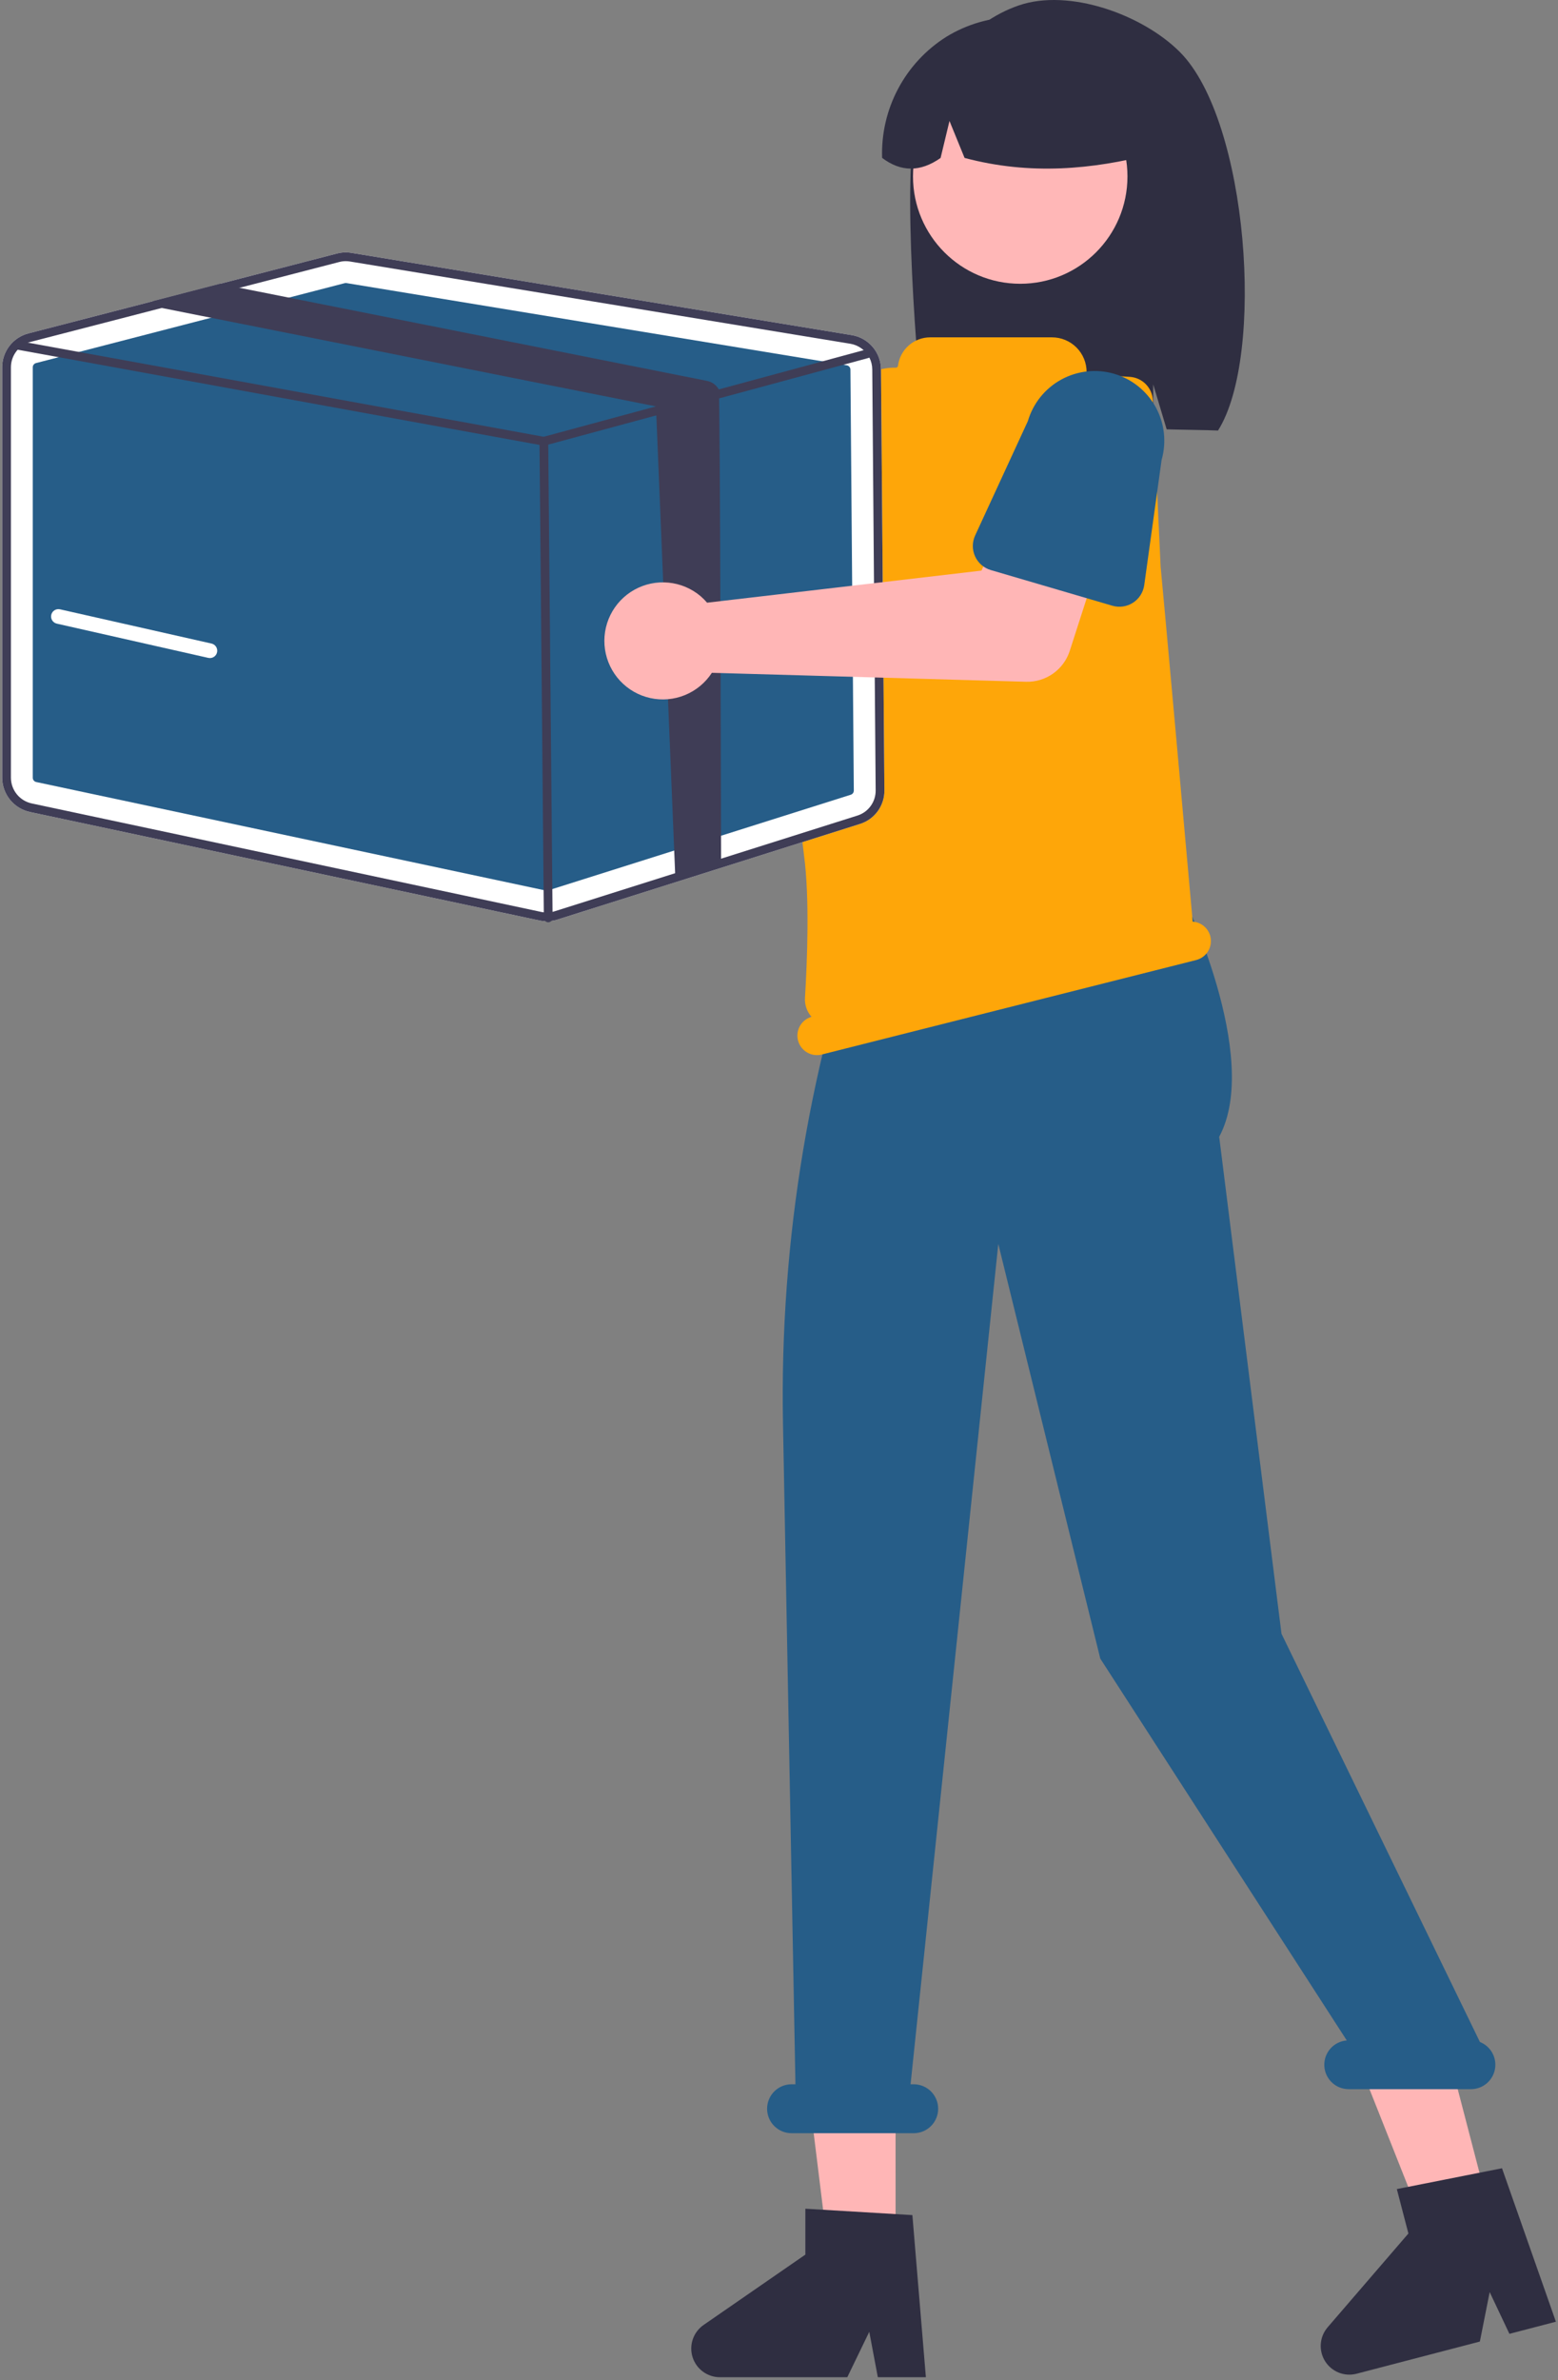 <svg width="372" height="568" viewBox="0 0 372 568" fill="none" xmlns="http://www.w3.org/2000/svg">
<rect x="0" y="0" width="372" height="568" fill="#808080" stroke="none"/>
<path d="M113.533 80.662C113.696 81.38 113.803 82.11 113.851 82.845L170.993 115.826L184.882 107.826L199.689 127.22L176.476 143.773C174.601 145.11 172.343 145.803 170.041 145.747C167.739 145.69 165.517 144.889 163.709 143.462L104.786 96.954C102.127 97.938 99.231 98.09 96.484 97.388C93.736 96.686 91.268 95.164 89.406 93.024C87.545 90.884 86.378 88.228 86.063 85.408C85.747 82.589 86.296 79.74 87.638 77.241C88.98 74.742 91.05 72.711 93.574 71.418C96.098 70.124 98.956 69.631 101.767 70.002C104.578 70.373 107.209 71.592 109.311 73.496C111.413 75.401 112.886 77.9 113.533 80.662V80.662Z" fill="#FFB6B6"/>
<path d="M171.786 112.185C171.968 111.344 172.328 110.552 172.843 109.862C173.359 109.173 174.016 108.603 174.772 108.192L201.153 93.81C204.666 91.158 209.087 90.007 213.447 90.611C217.807 91.215 221.75 93.524 224.41 97.032C227.071 100.54 228.233 104.96 227.64 109.324C227.048 113.688 224.75 117.638 221.251 120.309L200.107 141.8C199.504 142.413 198.775 142.889 197.971 143.195C197.167 143.502 196.307 143.631 195.449 143.574C194.59 143.518 193.754 143.277 192.997 142.868C192.241 142.459 191.581 141.892 191.063 141.205L172.858 117.056C172.34 116.369 171.976 115.578 171.791 114.738C171.606 113.897 171.604 113.026 171.786 112.185V112.185Z" fill="#3F3D56"/>
<path d="M218.918 28.578C222.713 16.475 231.345 5.374 243.282 1.283C255.22 -2.809 272.701 3.424 281.675 12.373C298.092 28.742 302.098 84.977 290.819 102.747C288.576 102.629 280.835 102.541 278.564 102.456L275.352 91.745V102.35C257.63 101.802 239.179 102.145 220.718 102.5C219.063 89.918 215.122 40.681 218.918 28.578Z" fill="#2F2E41"/>
<path d="M213.838 536.597H197.674L189.985 474.216L213.842 474.217L213.838 536.597Z" fill="#FFB6B6"/>
<path d="M355.343 526.54L339.702 530.619L316.533 472.196L339.619 466.177L355.343 526.54Z" fill="#FFB6B6"/>
<path d="M266.263 153.461L269.926 162.989L269.193 172.516L197.511 197.357L201.068 155.66L209.125 146.131L266.263 153.461Z" fill="#FFB6B6"/>
<path d="M243.598 67.72C257.738 67.72 269.201 56.252 269.201 42.105C269.201 27.958 257.738 16.49 243.598 16.49C229.459 16.49 217.996 27.958 217.996 42.105C217.996 56.252 229.459 67.72 243.598 67.72Z" fill="#FFB7B7"/>
<path d="M226.007 8.75C230.926 5.749 236.561 4.126 242.321 4.05C248.082 3.974 253.758 5.448 258.755 8.318C263.751 11.188 267.886 15.348 270.725 20.363C273.565 25.379 275.006 31.065 274.897 36.829C260.941 40.397 246.069 41.89 230.309 37.688L226.706 28.867L224.582 37.695C219.761 41.088 215.107 41.082 210.621 37.676C210.431 31.929 211.752 26.233 214.452 21.157C217.152 16.081 221.136 11.802 226.007 8.75Z" fill="#2F2E41"/>
<path d="M221.07 567.306H209.599L207.552 556.471L202.308 567.306H171.887C170.428 567.306 169.008 566.84 167.834 565.975C166.659 565.11 165.792 563.893 165.358 562.5C164.924 561.107 164.946 559.612 165.422 558.233C165.897 556.853 166.801 555.662 168.001 554.833L192.295 538.047V527.093L217.848 528.619L221.07 567.306Z" fill="#2F2E41"/>
<path d="M371.5 554.061L360.4 556.956L355.688 546.988L353.345 558.796L323.907 566.473C322.496 566.842 321.004 566.749 319.65 566.209C318.295 565.668 317.149 564.709 316.377 563.471C315.606 562.232 315.251 560.78 315.364 559.325C315.476 557.871 316.05 556.49 317.002 555.385L336.279 533.01L333.517 522.411L358.629 517.439L371.5 554.061Z" fill="#2F2E41"/>
<path d="M353.36 487.311L305.978 389.877L291.103 271.289C301.359 252.233 282.313 213.459 282.313 213.459V197.179L208.534 211.105V211.105C193.444 252.284 186.126 295.908 186.953 339.76L189.926 497.397H188.993C187.446 497.397 185.962 498.012 184.867 499.107C183.773 500.202 183.158 501.687 183.158 503.235C183.158 504.784 183.773 506.268 184.867 507.363C185.962 508.458 187.446 509.073 188.993 509.073H218.169C219.716 509.073 221.2 508.458 222.295 507.363C223.389 506.268 224.004 504.784 224.004 503.235C224.004 501.687 223.389 500.202 222.295 499.107C221.2 498.012 219.716 497.397 218.169 497.397H217.416L238.361 296.854L262.714 395.817L321.566 486.936C320.065 487.053 318.667 487.748 317.667 488.874C316.667 490 316.142 491.47 316.202 492.975C316.263 494.481 316.904 495.904 317.991 496.946C319.078 497.988 320.527 498.569 322.032 498.565H351.208C352.565 498.566 353.88 498.094 354.926 497.229C355.972 496.365 356.684 495.162 356.939 493.829C357.194 492.495 356.976 491.115 356.322 489.925C355.669 488.735 354.621 487.81 353.36 487.311H353.36Z" fill="#265D88"/>
<path d="M288.983 223.439C288.741 222.487 288.203 221.635 287.447 221.007C286.692 220.379 285.757 220.006 284.776 219.943C283.804 208.819 277.378 137.477 277.134 135.384L277.124 135.295L275.263 95.529C275.196 94.085 274.599 92.716 273.587 91.685C272.574 90.653 271.218 90.031 269.776 89.936L259.948 89.294C259.814 89.289 259.686 89.232 259.592 89.135C259.498 89.038 259.446 88.909 259.446 88.774C259.446 87.688 259.232 86.613 258.817 85.609C258.402 84.606 257.793 83.695 257.025 82.927C256.258 82.159 255.347 81.55 254.344 81.135C253.342 80.719 252.267 80.505 251.182 80.505H222.087C220.202 80.506 218.383 81.195 216.97 82.443C215.557 83.69 214.648 85.411 214.413 87.282C214.4 87.411 214.339 87.53 214.242 87.616C214.145 87.701 214.02 87.747 213.89 87.744L213.887 87.744C210.581 87.676 207.36 88.796 204.809 90.901C202.257 93.005 200.545 95.955 199.981 99.215C196.004 122.37 188.032 174.922 191.974 204.138C193.346 214.309 192.722 229.605 192.203 238.115C192.152 238.937 192.263 239.762 192.53 240.541C192.798 241.321 193.216 242.039 193.762 242.657C192.602 242.991 191.616 243.764 191.014 244.811C190.412 245.858 190.24 247.098 190.533 248.27C190.836 249.471 191.603 250.503 192.666 251.138C193.729 251.773 195 251.96 196.201 251.657L285.598 229.11C286.798 228.807 287.829 228.04 288.464 226.976C289.099 225.913 289.286 224.641 288.983 223.439Z" fill="#FEA609"/>
<path d="M210.353 88.141C210.34 86.173 209.632 84.273 208.352 82.778C207.073 81.283 205.306 80.29 203.365 79.974L83.913 60.349C82.768 60.159 81.595 60.211 80.471 60.502L52.477 67.744L36.415 71.904L6.772 79.57C4.983 80.035 3.399 81.081 2.267 82.544C1.136 84.007 0.522 85.805 0.521 87.654V185.607C0.53 187.516 1.19 189.365 2.391 190.849C3.592 192.332 5.262 193.362 7.127 193.767L128.797 219.668C129.368 219.791 129.951 219.851 130.535 219.849C131.387 219.85 132.233 219.721 133.045 219.466L205.333 196.627C207.038 196.094 208.527 195.025 209.578 193.579C210.629 192.133 211.186 190.386 211.166 188.598L210.353 88.141Z" fill="white"/>
<path d="M82.561 67.542C82.473 67.542 82.386 67.553 82.302 67.575L8.603 86.644C8.38 86.702 8.182 86.833 8.04 87.015C7.899 87.198 7.822 87.422 7.822 87.653V185.604C7.823 185.843 7.906 186.074 8.055 186.259C8.205 186.445 8.414 186.573 8.647 186.624L130.317 212.524C130.493 212.561 130.676 212.552 130.848 212.498L203.136 189.659C203.349 189.593 203.535 189.459 203.666 189.279C203.797 189.098 203.866 188.88 203.864 188.657L203.053 88.2C203.052 87.954 202.963 87.717 202.803 87.53C202.643 87.344 202.423 87.22 202.18 87.18L82.729 67.556C82.673 67.547 82.617 67.542 82.561 67.542V67.542Z" fill="#265D88"/>
<path d="M210.353 88.141C210.34 86.173 209.632 84.273 208.352 82.778C207.073 81.283 205.306 80.29 203.365 79.974L83.913 60.349C82.768 60.159 81.595 60.211 80.471 60.502L52.477 67.744L36.415 71.904L6.772 79.57C4.983 80.035 3.399 81.081 2.267 82.544C1.136 84.007 0.522 85.805 0.521 87.654V185.607C0.53 187.516 1.19 189.365 2.391 190.849C3.592 192.332 5.262 193.362 7.127 193.767L128.797 219.668C129.368 219.791 129.951 219.851 130.535 219.849C131.387 219.85 132.233 219.721 133.045 219.466L205.333 196.627C207.038 196.094 208.527 195.025 209.578 193.579C210.629 192.133 211.186 190.386 211.166 188.598L210.353 88.141ZM204.707 194.637L132.42 217.476C131.388 217.798 130.292 217.85 129.235 217.629L7.558 191.729C6.16 191.424 4.908 190.651 4.008 189.538C3.108 188.425 2.614 187.039 2.607 185.607V87.654C2.608 86.372 3.002 85.121 3.736 84.07C4.469 83.019 5.507 82.218 6.71 81.776C6.901 81.704 7.096 81.644 7.294 81.595L38.654 73.483L57.198 68.683L80.993 62.526C81.503 62.39 82.029 62.322 82.557 62.324C82.897 62.324 83.237 62.352 83.572 62.408L203.024 82.033C203.985 82.191 204.897 82.57 205.686 83.142C206.475 83.713 207.121 84.46 207.572 85.324C208.023 86.2 208.261 87.17 208.267 88.155L209.08 188.612C209.095 189.954 208.678 191.264 207.89 192.349C207.102 193.434 205.986 194.237 204.707 194.637V194.637Z" fill="#3F3D56"/>
<path d="M207.572 85.324C207.49 85.377 207.401 85.417 207.307 85.442L172.172 94.945L161.234 97.902L130.125 106.313C130.036 106.335 129.945 106.346 129.854 106.348C129.791 106.347 129.728 106.342 129.666 106.334L4.228 83.453L3.81 83.376C3.538 83.325 3.298 83.169 3.141 82.941C2.984 82.713 2.924 82.432 2.974 82.16C3.023 81.887 3.179 81.646 3.406 81.488C3.633 81.33 3.914 81.269 4.186 81.317L6.71 81.776L129.812 104.233L156.624 96.984L171.623 92.928L206.216 83.571L206.765 83.425C207.002 83.362 207.254 83.385 207.477 83.489C207.699 83.594 207.878 83.773 207.982 83.995C208.009 84.049 208.03 84.105 208.044 84.162C208.102 84.381 208.087 84.612 208.001 84.822C207.916 85.031 207.765 85.208 207.572 85.324Z" fill="#3F3D56"/>
<path d="M130.897 220.093C130.622 220.093 130.358 219.984 130.163 219.79C129.967 219.597 129.856 219.334 129.854 219.059L128.811 105.314C128.808 105.037 128.916 104.771 129.11 104.573C129.303 104.376 129.568 104.263 129.844 104.261H129.854C130.129 104.261 130.393 104.369 130.588 104.563C130.783 104.757 130.894 105.02 130.897 105.295L131.94 219.04C131.942 219.316 131.835 219.583 131.641 219.78C131.447 219.978 131.183 220.09 130.906 220.093H130.897Z" fill="#3F3D56"/>
<path d="M172.172 206.255L161.234 209.212L156.624 96.984L38.994 73.567C38.879 73.547 38.765 73.519 38.654 73.484C37.75 73.226 36.961 72.669 36.414 71.904L52.477 67.744L57.198 68.683L168.813 90.897C169.4 91.013 169.955 91.254 170.44 91.605C170.925 91.955 171.328 92.407 171.623 92.928C171.97 93.533 172.165 205.532 172.172 206.255Z" fill="#3F3D56"/>
<path d="M167.272 142.267C167.831 142.746 168.352 143.268 168.829 143.828L234.353 136.172L240.725 121.46L264.174 128.18L255.423 155.322C254.716 157.515 253.317 159.419 251.436 160.748C249.556 162.078 247.295 162.761 244.993 162.696L169.972 160.562C168.425 162.94 166.192 164.791 163.569 165.868C160.946 166.945 158.057 167.198 155.287 166.592C152.517 165.987 149.996 164.552 148.061 162.478C146.126 160.405 144.868 157.791 144.454 154.984C144.039 152.178 144.489 149.312 145.743 146.767C146.997 144.223 148.995 142.12 151.472 140.74C153.949 139.359 156.788 138.766 159.61 139.039C162.432 139.311 165.105 140.437 167.272 142.267V142.267Z" fill="#FFB6B6"/>
<path d="M232.817 132.777C232.461 131.994 232.277 131.143 232.279 130.282C232.282 129.422 232.47 128.572 232.83 127.79L245.419 100.498C246.656 96.272 249.517 92.709 253.376 90.591C257.234 88.472 261.775 87.971 266.002 89.197C270.229 90.423 273.798 93.276 275.926 97.131C278.054 100.986 278.567 105.527 277.353 109.76L273.207 139.629C273.088 140.481 272.788 141.298 272.325 142.024C271.863 142.749 271.25 143.367 270.527 143.834C269.805 144.301 268.99 144.607 268.139 144.731C267.288 144.855 266.42 144.794 265.594 144.552L236.583 136.045C235.757 135.804 234.993 135.387 234.343 134.823C233.693 134.258 233.173 133.561 232.817 132.777V132.777Z" fill="#265D88"/>
<path d="M50.12 157.042C49.99 157.042 49.861 157.028 49.734 156.999L13.557 148.826C13.104 148.723 12.711 148.445 12.464 148.052C12.216 147.66 12.134 147.185 12.237 146.732C12.339 146.28 12.616 145.886 13.008 145.638C13.4 145.39 13.875 145.307 14.327 145.409L50.505 153.582C50.925 153.677 51.295 153.923 51.545 154.274C51.795 154.625 51.906 155.056 51.859 155.484C51.811 155.912 51.608 156.308 51.287 156.595C50.966 156.883 50.551 157.042 50.12 157.042V157.042Z" fill="white"/>
</svg>
